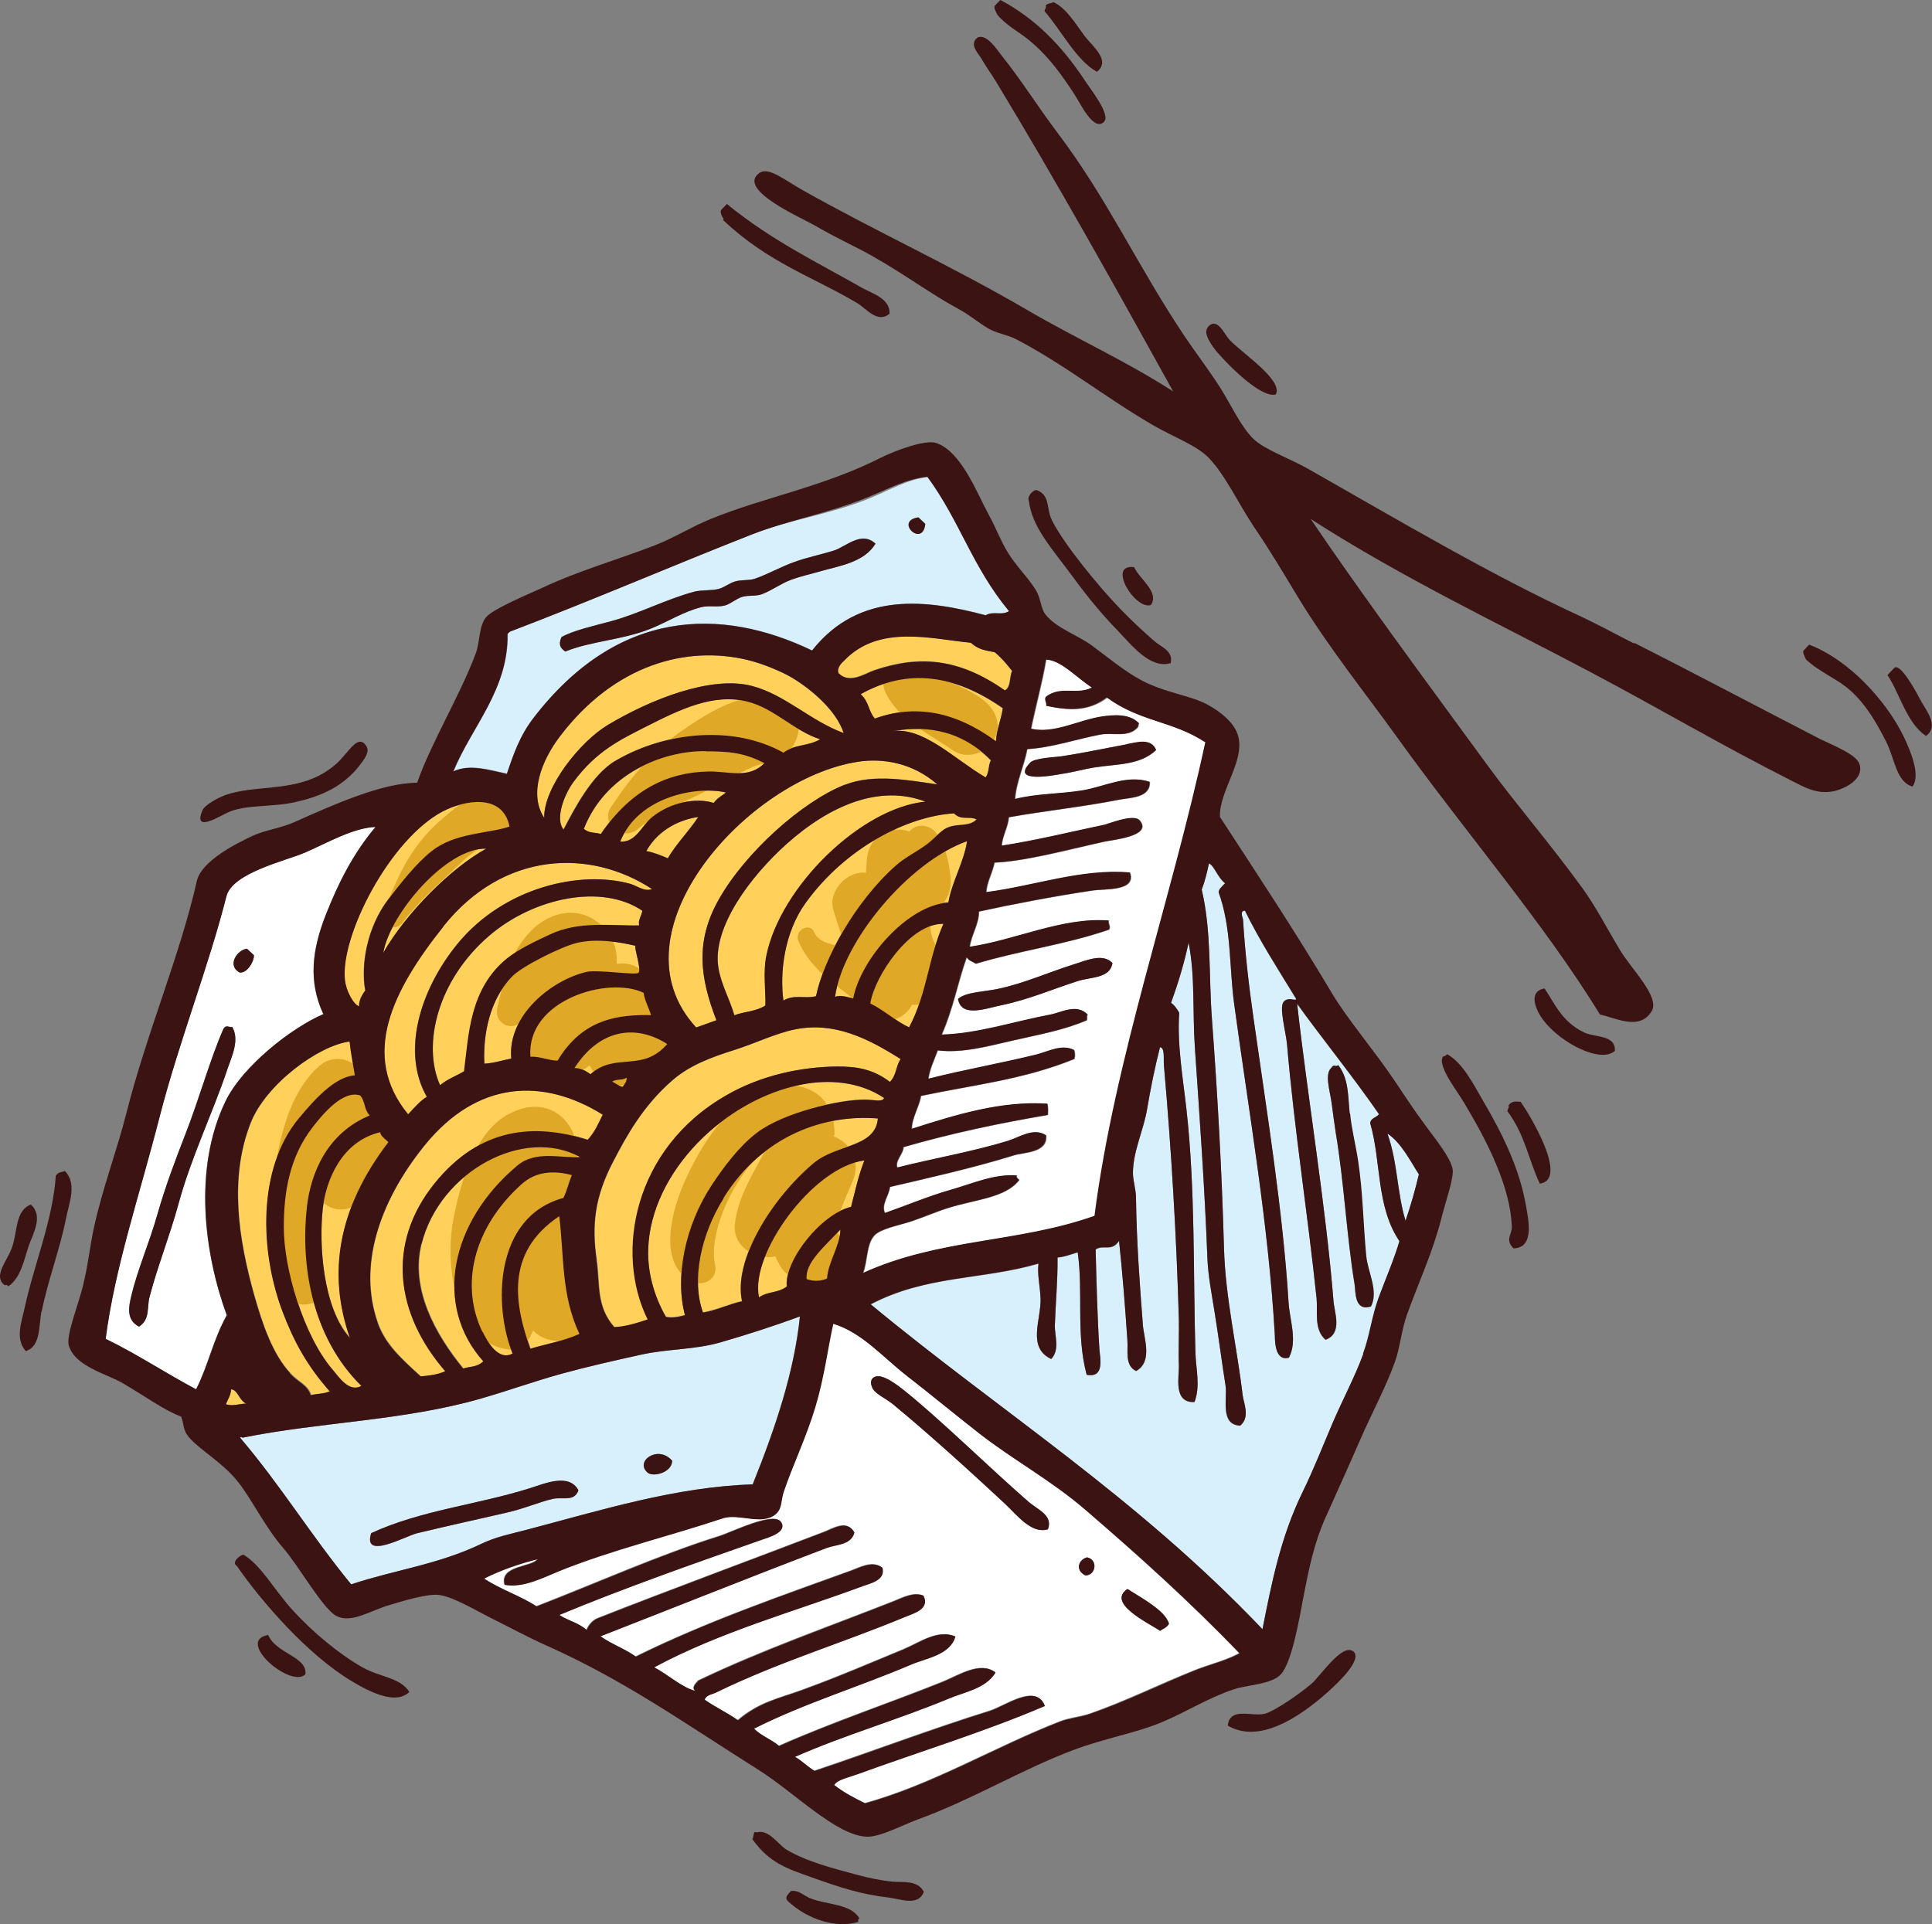 <?xml version="1.0" encoding="UTF-8"?><svg id="Layer_2" xmlns="http://www.w3.org/2000/svg" viewBox="0 0 101.43 101.03"><rect x="0" y="0" width="101.43" height="101.03" fill="#808080" stroke="none"/><defs><style>.cls-1{fill:#fff;}.cls-2{fill:#ffd15b;}.cls-3{fill:#d7f0fc;}.cls-4{fill:#dfa826;}.cls-5{fill:#3a1312;}</style></defs><g id="Layer_15"><path class="cls-2" d="m45.92,37.73c2.09-.76,4.21-.39,6.36,1.19.03-.57.28-1.15.36-1.73-2.53-1.77-5.03-2.12-7.47-.74.46.42.39.86.74,1.28Z"/><path class="cls-2" d="m43.42,67.13c.05-.85.68-1.71.7-2.56-.81.87-1.87,1.74-1.76,2.59.36.14.72.13,1.07-.03Z"/><path class="cls-2" d="m44.68,63.37c.21-.81.38-1.63.7-2.44-2.71.34-6.04,4.93-5.54,7.19.48-.33.98-.21,1.46-.57-.14-1.38,1.82-3.82,3.37-4.18Z"/><path class="cls-2" d="m46.77,38.41c1.63-.32,3.31,1.44,4.97,2.41.21-.3.12-.59.27-.89-1.75-1.77-3.76-1.81-5.25-1.51Z"/><path class="cls-2" d="m18.1,51.44c.06.57.44,1.29.74,1.4,0-.27.11-.55.33-.83-.25-1.3.07-3.32,1.23-4.82.59-.78,1.42-1.83,2.24-2.49,1.23-.99,2.99-.92,4.1-1.3-.36-1.79-2.42-1.37-3.51-.79-2.8,1.49-5.38,6.54-5.14,8.84Z"/><path class="cls-2" d="m42.72,61.06c1.2-1.01,3.23-.79,3.37-2.34-2.73-.22-6.02.84-8.11,4.18-1.19,1.91-1.69,4.31-1.08,6,.68-.1,1.36-.44,2.05-.59-.47-2.15,1.54-5.39,3.76-7.26Z"/><path class="cls-3" d="m26.61,40.62c.35-1.04.68-2,1.4-2.93,4.42-5.75,9.84-5.84,14.63-3.54,2.5-3.17,6.12-2.64,9.12-1.85.41-.24.83.04,1.24-.21-1.94-2.33-2.55-4.7-4.27-7.04-1.12.12-2.05.7-3.16,1.15-2.05.82-4.17,1.1-6.07,1.85-4.26,1.67-8.33,3.44-12.72,5.11-.04.04-.08.08-.12.12.04,2.93-1.88,4.85-2.84,7.21.88-.41,1.92-.05,2.82.13Zm21.6-13.46c.12.11.24.23.36.34-.14,1.28-1.65-.16-.36-.34Zm-18.72,6.28c.66-.36,1.69-.58,2.64-.84,1.45-.4,2.87-1.15,4.33-1.54.41-.11.88-.04,1.3-.15.27-.08.53-.29.82-.38.35-.11.74-.04,1.06-.15.7-.24,1.36-.63,2.1-.89.68-.24,1.39-.38,2.05-.59.63-.2,1.44-1.05,2.18-.36-.59.98-1.88,1.16-2.86,1.44-.53.15-1.07.27-1.58.46-.52.19-.99.55-1.52.75-.31.12-.71.04-1.06.15-.31.09-.59.36-.87.44-.4.11-.83,0-1.24.09-.94.22-1.79.78-2.69,1.14-1.47.58-3.09.64-4.46,1.19-.38-.25-.31-.51-.2-.76Z"/><path class="cls-2" d="m52.74,36.24c.32-.13.24-.7.38-1.02-.26-.33-.52-.66-.91-.98-.42-.08-.83-.11-1.26-.5-2.05-.19-4.81-.99-6.66.95-.04.04-.41.34-.28.66.58.57,1.38,0,1.89-.17,2.36-.8,4.43-.63,6.83,1.06Z"/><path class="cls-2" d="m27.18,61.19c.95-.8,2.21-.4,3.3-.44-2.96-1.63-7.37.74-8.33,4.54-.6,2.36.7,4.74,2.19,6.56.35-.12.71-.06,1.06-.38-2.61-2.91-1.77-7.3,1.79-10.28Z"/><path class="cls-2" d="m23.39,71.99c-2.6-2.99-3.12-6.68-.56-9.86,2.39-2.97,5.25-3.17,8.04-2.29.4-.44.57-.88.79-1.32-3.12-1.94-6.57-1.83-9.36,1.62-2.41,2.98-3.49,6.35-2.46,9.29.38,1.09,1.16,1.84,2.27,2.84.43-.04.86-.08,1.29-.27Z"/><path class="cls-2" d="m20.4,59.95c-.17-.17-.43-.34-.43-.52-2.04.48-2.86,2.55-3.02,4.04-.21,1.85,0,5.19,1.43,6.76-1.19-3.38-.64-6.8,2.02-10.29Z"/><path class="cls-2" d="m35.96,69.05c-.54-2-.01-4.69,1.41-6.84.59-.89,1.4-2,2.35-2.73,1.41-1.08,4.34-1.76,5.69-1.75.4,0,.96.15,1-.09-1.32-.87-2.93-.96-4.28-.71-4.05.76-7.99,4.6-8.1,8.68-.03,1.18.29,2.4.93,3.52.34.07.67,0,1-.09Z"/><path class="cls-2" d="m18.98,72.77c-2.65-2.6-3.19-6.43-2.86-9.38.2-1.78,1.05-3.89,3.3-4.82-.32-.35-.21-.7-.5-1.05-.88-.31-1.92.92-2.5,1.67-1.25,1.6-1.51,3.49-1.51,5.24,0,2.14,1.02,5.7,2.57,7.5.32.36.85,1.21,1.5.84Z"/><path class="cls-2" d="m39.28,34.66c-3.25-.79-7.02.24-9.88,4-.97,1.28-1.65,3.04-.83,4.28-.03-1.61,1.9-4.02,3.35-4.88,2.22-1.33,5.42-2.61,7.57-2.04,1.74.46,3.04,1.82,4.8,2.47-.39-1.19-1.71-2.29-2.68-2.88-.52-.32-1.57-.76-2.33-.94Z"/><path class="cls-2" d="m26.91,71.07c-.99-2.44-1.01-7.18,2.67-8.17.19-.4.28-.8.44-1.2-.96-.26-1.88-.2-2.65.49-2.57,2.32-3.21,5.33-2.04,7.75.24.48.81,1.55,1.57,1.14Z"/><path class="cls-2" d="m29.38,63.85c-2.92,1.94-2.3,4.74-1.52,6.96.86-.26,1.72-.4,2.58-.78-.97-2.04-.8-4.11-1.06-6.18Z"/><path class="cls-2" d="m38.13,57.52c1.88-1.09,4-1.5,5.81-1.52,1.06,0,1.9.13,2.8.81.37-.4.29-.8.56-1.2-1.75-1.12-3.52-1.97-5.54-1.56-1.03.21-2.13.75-3.22,1.09-1.19.38-2.29.78-3.21,1.57-1.58,1.36-2.45,2.97-3.13,4.29-.98,1.88-1.13,3.35-.86,5.17.19,1.29-.04,2.42.93,3.52.59-.02,1.18-.21,1.76-.4-1.73-3.48-.75-8.97,4.11-11.76Z"/><path class="cls-2" d="m12.12,72.95c0,.26-.16.52-.27.78.36.13.71-.03,1.06-.03-.39-.21-.44-.73-.79-.75Z"/><path class="cls-1" d="m51.39,75.25c-1.28-1-2.54-2.05-3.81-3.03-1.26-.98-2.35-2.28-3.86-2.73-.28,1.23-.47,2.82-.95,4.4-.48,1.6-1.21,3.1-1.65,4.42-.16.48-.07.89-.44,1.19-.71.58-1.86-.03-2.71.19-2.84.95-5.87,1.67-8.62,2.78-.89.36-1.89.91-2.88.73-.26-1.03,1.44-.91,1.73-1.35-.94.24-1.87.55-2.81,1.02.93.61,1.84.87,2.76,1.46,3.1-1.2,6.41-2.69,9.6-3.69.65-.2,2.86-1.3,3.23-.74.36.54-.74.83-.98.92-3.54,1.24-7.3,2.56-10.66,3.96.48.32.96.38,1.44.79.09-.25.33-.51.57-.61,3.83-1.51,8.11-3.08,11.88-4.53.48-.18,1.21-.68,1.6.02-.17.67-.98.63-1.45.81-4,1.52-7.96,3.12-11.88,4.64.63.44,1.24.63,1.86,1.07,3.71-1.83,7.65-3.19,11.29-4.51.46-.17,1.15-.56,1.65-.16.18.67-.67.84-1.04.97-3.55,1.32-7.47,2.4-10.94,4.26.72.38,1.45,1.06,2.16,1.24-.19-.17,0-.36.16-.54,3.39-1.63,6.96-2.86,10.29-4.18.45-.18,1.03-.49,1.53-.28.33.7-.52.93-.91,1.09-3.36,1.4-6.67,2.37-10,4-.18.09-.51.13-.58.37.58.41,1.17.67,1.75,1.08,1.12-.95,2.11-1.13,3.33-1.57,1.9-.69,3.64-1.44,5.38-2.16.83-.34,1.77-1.05,2.7-.67-.26.98-1.54,1.15-2.33,1.48-2.73,1.17-5.63,2.05-8.24,3.36.44.42.88.54,1.32.91,2.76-1.23,5.84-2.26,8.6-3.37.82-.33,1.97-1.1,2.76-.49-.51.85-1.61,1.02-2.45,1.37-2.67,1.11-5.47,1.92-8.08,3.06.34.19.69.54,1.03.74,2.91-.98,6.21-2.22,9.2-3.15.81-.25,2.44-1.47,2.89-.26-3.16,1.36-6.68,2.43-9.83,3.58-.52.19-1.07.29-1.23.57.54.42,1.09.7,1.62.96,3.52-.96,6.9-3,10.29-4.31.47-.18,1.02-.22,1.53-.39,1.91-.67,3.59-1.52,5.5-2.28.8-.32,1.59-.49,2.34-.89-2.66-2.76-5.34-5.16-8.07-7.52-1.83-1.58-3.83-2.65-5.61-4.04Zm-4.53-1.53c-.4-.33-.99-.55-1.09-.92-.05-.12-.06-.23-.01-.36.31-.49,1.17.15,1.61.49,1.86,1.46,4.61,4.17,6.61,5.91.5.43,1.31.72,1.04,1.45-.87.28-1.62-.74-2.28-1.36-1.86-1.73-4.09-3.75-5.88-5.22Zm10.22,8.06c.59.13.45.95-.09.95-.55-.28-.36-.83.09-.95Zm4.3,3.49c-.15.23-.31.25-.47.37-.63-.42-2.83-1.46-1.72-2.2.7.45,2.02,1.15,2.18,1.83Z"/><path class="cls-3" d="m27.58,80.34c4-1.05,7.88-2.27,11.93-2.4,1.18-2.95,2.18-5.9,2.48-8.82-1.4.52-2.75.95-4.16,1.36-1.37.39-2.8.34-4.18.65-1.4.31-2.78.62-4.17,1-1.41.38-2.8.89-4.22,1.3-4.09,1.18-8.45,1.23-12.54,2.06-.04-.03-.08-.06-.12,0,2.17,2.56,3.73,5.14,5.83,7.7,2.28-.76,4.58-1.04,6.86-2.14.73-.35,1.49-.51,2.29-.71Zm7.7-3.64c0,.62-1,.86-1.28.63-.71-.59.54-1.49,1.28-.63Zm-15.8,3.81c2.58-1.2,5.57-1.49,8.33-2.36.75-.23,2.05-.82,2.55.11-.22.62-.82.33-1.35.45-.73.17-1.52.52-2.41.72-1.61.37-2.89.64-4.7,1.08-.62.15-2.88,1.45-2.42,0Z"/><path class="cls-3" d="m71.94,59.01c0-.28.29-.29.46-.49-1.3-1.9-3.08-4.09-4.3-5.8.57,5.08,1.5,10.55,1.91,15.62.05.58.5,1.69-.42,2.02-.63-.54-.4-1.45-.47-2.18-.47-4.48-1.16-8.79-1.55-13.32-.05-.65-.42-1.94-.18-2.24.26-.32.73.03.64-.19-.94-1.53-1.92-3.06-2.67-4.6-.31,0-.11.39-.1.48.11,1.79.31,3.51.56,5.24.69,4.94,1.53,10,1.83,14.85.06.95.48,2,.02,2.9-.71.2-.73-.79-.74-1.16-.33-5.84-1.36-11.69-2.14-17.44-.26-1.94-.13-3.96-.81-5.83-.01-.16.19-.32.34-.48-.41-.31-.57-.93-.85-1.04-.09.46-.2.91-.38,1.37.52,2.22.36,4.46.54,6.84.3,4.03.52,8.04.63,11.99.07,2.58.69,5.25.98,7.72.05.42.41,1.15-.13,1.6-1.08-.05-.66-1.42-.77-2.11-.22-1.4-.36-2.53-.58-3.89-.15-.95-.33-1.84-.37-2.77-.14-3.7-.42-7.46-.66-11.1-.12-1.87.03-3.74-.33-5.49-.22,1.05-.53,2.1-.92,3.16.23.17.32.35.43.52-.12,1.7.19,3.38.38,5.08.47,4.21.34,8.62.47,12.76.03.85.28,1.77-.05,2.6-1.14.05-.8-1.34-.82-1.93-.03-.8.01-1.71,0-2.42-.12-4.46-.4-8.96-.78-13.28-.03-.38.07-.97-.21-1-.27,1.1-.49,2.15-.68,3.27-.19,1.11-.74,2.21-.74,3.33,0,.41.15.86.16,1.3.03,2.28.19,4.48.36,6.67.06.73.54,1.93-.35,2.43-.61-.27-.42-1.08-.46-1.58-.12-1.78-.25-3.55-.44-5.25-.4.59-.82.17-1.23.45.05,1.61.09,3.57.2,5.26.03.46.28,1.5-.67,1.32-.57-2.13-.17-4.29-.47-6.43-.35.1-.7.24-1.06.27.02,1.24-.1,2.36-.14,3.55-.02.56.28,1.28-.19,1.78-1.29-.6-.52-2.08-.56-3.18-.03-.67-.18-1.26-.11-1.83-2.94.86-5.9.6-8.81,2.14,6.82,5.64,13.92,10.07,20.57,17.06.48-2.43.95-4.84,2.11-7.21.55-1.12,1.05-2.39,1.56-3.59.53-1.24,1.18-2.46,1.62-3.65.35-.95.46-1.98.81-2.92.38-1.03.8-1.97,1.1-2.99-1.23-1.81-.95-4.15-1.53-6.17Zm.03,9.58c-.88.28-.8-.77-.86-1.16-.42-2.53-.54-5.32-.99-7.96-.08-.5-.15-1.08-.22-1.59-.09-.66-.37-1.52,0-1.83.11-.21.24,0,.35-.13.56.71.51,1.67.6,2.52.08.83.3,1.67.42,2.47.26,1.71.27,3.39.43,5.01.09.85.66,1.84.25,2.65Z"/><path class="cls-1" d="m11.9,69.06c-1.19-3.26-1.77-7.71-.07-11.23.9-1.86,3.51-3.89,5.14-4.58-.79-1.7-.61-3.36.15-5.27.64-1.6,1.4-3.15,2.59-4.56-1.18.05-2.49.82-3.69,1.34-1.01.44-3.82,1.06-4.14,2.3-.95,3.72-2.49,7.62-3.52,11.63-1.04,4.06-2.35,7.9-2.82,11.61,1.58.76,3.16,1.81,4.75,2.65.65-1.3.88-2.59,1.61-3.89Zm1.07-19.25c.12.11.24.23.36.34.02.31-.34.94-.74.91-.71-.38-.12-1.21.38-1.25Zm-6.07,18.2c.31-1.31.95-2.76,1.36-4.24.42-1.47.95-2.88,1.48-4.24.72-1.87,1.31-3.97,1.98-5.49.15-.29.31-.08.47-.13.4.69-.02,1.54-.24,2.19-.8,2.39-1.9,4.61-2.58,7.11-.46,1.69-1.12,3.33-1.52,4.89-.14.55.05,1.17-.55,1.55-.73-.37-.52-1.16-.4-1.64Z"/><path class="cls-3" d="m73.79,64.1c.28-.82.51-1.63.7-2.44-.44-.68-.93-1.67-1.65-2.14.55,1.52.5,3.06.95,4.58Z"/><path class="cls-1" d="m54.95,37.07c.05-.16-.13-.31-.01-.48.79-.59,1.61-.06,2.41-.48-.8-.52-1.61-1.45-2.41-1.47-.2,1.21-.54,2.42-.79,3.63,1.21.29,2.48-.45,3.71-.64.6-.09,1.48-.17,1.96.36-.06.06-.02.12-.05.18-.48.6-1.34.28-2,.41-1.27.24-2.56.69-3.82.76-.16.87-.59,1.75-.64,2.62,1.15-.29,2.35-.26,3.53-.45,1.16-.19,2.35-.85,3.54-.45.04.85-1.06.83-1.57.93-1.97.39-4.01.6-5.83.93-.03.49-.35.99-.37,1.49,1.77-.26,3.55-.71,5.41-1.1.19-.04,1.52-.59,1.83-.23.72.83-1.47,1.03-1.86,1.12-1.96.44-4.15,1.03-5.76,1.1-.1.52-.41,1.04-.43,1.55,2.51-.32,5.01-1.25,7.54-1.03.36.99-1.3.85-1.93.94-2.04.3-4.36.75-6,1.11.02.61-.4,1.23-.48,1.85,2.43-.36,4.85-1.56,7.3-1.38-.05.16.13.31.01.48-2.33.8-4.66,1.09-6.99,1.79-.16-.12-.32-.12-.48-.34-.48,1.35-.71,2.7-1.31,4.06,1.9-.04,3.85-.7,5.71-1.05.59-.11,1.4-.59,1.95,0-.07.1,0,.2-.05.3-1.23.53-2.6.76-3.87,1.06-1.29.29-2.64.68-3.95.52-.19.5-.43,1-.49,1.49,1.89-.48,3.89-.83,5.7-1.28.61-.15,1.32-.56,1.95-.23.05.15.06.31.01.47-2.67,1.09-5.36,1.37-8.05,1.94-.09.57-.49,1.15-.48,1.73,2.36-.76,4.73-1.48,7.12-1.32.03.2.04.39.02.59-2.53.43-5.06.96-7.58,1.69,0,.35-.46.72-.32,1.07,1.9-.48,4-.84,5.81-1.4.62-.19,1.34-.72,2-.29.09.93-1.13.88-1.69,1.05-2.17.67-4.5,1.19-6.51,1.66-.05.45-.48.92-.26,1.37,1.14-.4,2.3-.89,3.46-1.22,1.15-.33,2.3-.85,3.47-.75-.05.08.03.16.12.23-.69.93-2.26,1.02-3.69,1.46-.58.18-1.26.47-1.93.7-.67.23-1.65.39-1.99.76-.42.46-.35,1.34-.59,1.97,4.03-1.83,8.12-1.56,12.16-3,1.06-8.27,4.04-16.59,5.82-24.88-1.73-1.12-3.42-1.06-5.15-2.34-1.04.79-2.11.66-3.18.44Zm1.64,14.44c-1.37.44-2.53.97-4.1,1.29-.76.16-2.04.64-2.2-.35.41-.37,1.32-.37,2.11-.53,1.37-.29,2.62-.86,3.98-1.29.63-.2,1.52-.6,2.01-.06-.13.81-1.11.72-1.81.94Zm4.1-12.12c-.86.81-2.02.72-3.29.92-.44.07-1.03.24-1.71.34-.23.04-2.71.53-1.61-.6.24-.25,1.32-.28,1.7-.34,1.12-.18,2.23-.42,3.36-.62.54-.1,1.29-.33,1.55.31Z"/><path class="cls-2" d="m48.59,42.09c-2.39-.91-4.99.18-7.27,2.21-1.91,1.7-3.93,4.39-3.6,6.49.14.91.58,1.61.84,2.52.55-.21,1.1-.17,1.64-.52.02-.81-.14-1.72.05-2.6.73-3.61,4.95-7.76,8.35-8.09Z"/><path class="cls-2" d="m17.33,73.05c-1.24-1.4-1.91-2.69-2.48-4.19-1.21-3.17-1.32-7.51.85-10.14,1.01-1.22,1.99-2.18,2.95-2.27-.1-.59-.22-1.18-.28-1.77-1.64.21-4.41,2.25-5.2,4.28-1.13,2.88-.65,6.08.19,9.04.43,1.53.96,3.09,1.89,4.09.46.49.92.61,1.1,1.15.33-.08.67-.06,1-.2Z"/><path class="cls-2" d="m30.17,56.08c.27,0,.55.11.84.33,1.33-1.19,2.72-.07,4.04-1.59-1.63-1.04-3.53-.82-4.87,1.26Z"/><path class="cls-2" d="m33.52,51.08c.16-.18-.23-1.26-.16-1.42-.8-.19-2.02-.41-3.08-.15-.79.19-2.85,1.21-3.38,1.75-1.21,1.22-1.55,3.12-1.47,4.59.47-.03.94-.18,1.41-.27-.2-2.27,2.11-4.11,3.96-4.55.56-.13,2.59.19,2.72.05Z"/><path class="cls-2" d="m32.9,56.59c-.25.15-.51.05-.76.2.18.09.36.24.54.28.14-.16.24-.32.22-.48Z"/><path class="cls-2" d="m28.85,49.08c1.57-.75,3.31-.45,4.72-.49-.09-.25.12-.52.16-.77-2.13-1.44-5.68-.68-8,1.28-2.76,2.34-3.57,5.76-2.62,7.88.42-.35.85-.49,1.28-.74.25-1.9.28-4.31,2.26-5.92.6-.49,1.56-.93,2.22-1.24Z"/><path class="cls-2" d="m37.47,42.16c.21-.29.42-.36.64-.55-1.57-.36-4.61.23-5.55,2.58.83.06,1.13-.85,1.68-1.29.97-.78,2.31-1.03,3.23-.74Z"/><path class="cls-2" d="m32.32,39.93c2.65-1.54,6.2-1.87,8.8-.42.64-.46,1.29-.32,1.93-.7-1.35-.43-2.37-1.6-3.78-1.97-1.8-.47-3.56.39-5.41,1.33-1.27.65-2.55,1.24-3.76,2.88-.52.71-.97,1.96-.52,2.5.55-1.06,1.49-2.9,2.74-3.62Z"/><path class="cls-2" d="m37.19,40.51c1.04-.03,2.11.42,2.94-.44-1.06-.55-1.86-.61-3.09-.62-2.27-.02-5.26,1.19-6.39,4.08.31.25.6.17.89.27,1.63-2.37,3.55-3.24,5.65-3.28Z"/><path class="cls-2" d="m34.17,53.31c-.12-.39-.34-.78-.39-1.17-1.87-.91-6.18.39-5.94,3.36.47-.04.95.21,1.42.2,1.36-2.25,3.29-2.4,4.9-2.38Z"/><path class="cls-2" d="m50.77,44.16c-3.04,1.08-6.52,5.22-6.93,8.17.31-.1.63.01.95.09.39-2.09,2.88-4.92,5-5.05.17-1.07.83-2.15.98-3.22Z"/><path class="cls-2" d="m25.53,44.56c-2.1-.05-5.05,3.41-5.41,5.47,1.22-2.13,3.61-4.5,5.41-5.47Z"/><path class="cls-2" d="m21.42,58.51c.33-.36.65-.72.98-.92-1.35-2.36-.35-5.63,1.61-8.03,2.45-2.99,6.47-3.88,9.08-3.15.34.09.74.43,1.13.27-3.26-2.14-7.79-1.99-10.95,1.96-2.67,3.35-4.4,6.77-1.86,9.87Z"/><path class="cls-2" d="m47.73,53.94c.96-1.82.99-3.62,1.8-5.43-1.74-.06-3.61,2.74-3.85,4.18.68.32,1.37.95,2.04,1.25Z"/><path class="cls-2" d="m33.93,44.68c.38.07.76.22,1.13.38.41-.72,1.13-1.45,1.6-2.17-.88.12-2.07.6-2.73,1.79Z"/><path class="cls-2" d="m45.04,40c-5.75.87-13.09,8.97-8.49,13.95.36-.13.7-.25,1.06-.38-.84-2.18-1.14-4.1.12-6.33,1.39-2.48,4.4-5.16,6.63-6.04,1.52-.6,3.4-.22,4.85-.02-1.3-1.14-2.87-1.38-4.17-1.19Z"/><path class="cls-2" d="m50.08,42.7c-2.4.15-5.65,1.74-7.79,4.71-1.12,1.56-1.36,3.65-1.16,5.12.56-.34,1.14-.08,1.71-.23.39-1.92,2.04-4.97,4.19-6.86.44-.39,1.11-.73,1.62-1.11.39-.29.71-.69,1.04-.86.54-.27,1.18-.04,1.59-.46-.4-.2-.79.08-1.19-.32Z"/><path class="cls-4" d="m43.81,59.6c.06-2.19-1.72-3.07-3.67-2.37-2,.72-3.34,2.92-4.17,4.75-.65,1.42-1.53,4.37.36,5.3.63.31,1.38-.14,1.21-.89-.37-1.66,1.02-4.74,2.65-6-.08.15-.16.3-.24.44-.6,1.1-1.23,2.19-1.37,3.45-.13,1.18,1.1,1.91,2.13,1.69.08.19.17.38.29.57.85,1.26,3.36,1.09,3.22-.79-.04-.44-.11-.78-.26-1.08-.14-.82.68-2.2.89-2.9.28-.96-.28-1.79-1.06-2.09,0-.02,0-.05,0-.07Z"/><path class="cls-4" d="m47.75,43.66c-1.01-.35-2.15.22-2.24,1.48-.02.23-.03.46-.05.69-.97-.13-2,.95-1.71,1.94.19.67.43,1.32.66,1.97-.69-.11-1.46-.27-1.66-.78-.22-.57-1.08-.11-.83.46.78,1.81,2.32,2.34,3.59,3.73.7.77,1.96.46,2.37-.39,1.01.07,2.03-.69,1.69-1.95-.15-.55-.36-1.05-.61-1.52-.12-.43-.18-.88-.21-1.34.71-.23,1.27-.96,1.15-1.94-.1-.81-.24-1.51-.7-2.2-.33-.51-1.06-.63-1.46-.15Z"/><path class="cls-4" d="m47.93,34.99c-.93-.49-1.89.42-1.44,1.37.68,1.44,2.29,2.17,3.54,3.04.69.48,1.69.18,2.12-.5.48-.78.15-1.6-.5-2.12-1.03-.83-2.55-1.17-3.72-1.79Z"/><path class="cls-4" d="m41.16,36.9c-1.58-.95-3.77.39-5.1,1.29-1.73,1.16-2.84,2.48-3.98,4.18-.6.9.65,1.83,1.42,1.15,1.01-.88,2.67-1.48,3.85-2.14.7-.39,1.4-.77,2.13-1.1.53-.24,1.13-.2,1.62-.55.95-.69,1.23-2.15.07-2.84Z"/><path class="cls-4" d="m32.38,50.61c.03-.78-.19-1.5-.85-2.07-1.24-1.08-2.86-.62-3.84.54-.98,1.14-1.27,2.42-1.58,3.85-.18.86.84,1.3,1.36.61.42-.55.88-1.08,1.32-1.61-.12.2-.23.38-.32.54-.37.7-.76,1.37-1.08,2.1-.68,1.58,1.29,2.49,2.49,2.01.4-.16.75-.39,1.08-.64.3.66,1.04,1.1,1.77,1.05.9.3,1.97,0,2.24-1.08.05-.19.09-.36.17-.54.31-.7-.08-1.49-.69-1.94.02-.5,0-.99-.08-1.5-.14-.83-1.17-1.51-2-1.31Z"/><path class="cls-4" d="m26.67,58.51c-1.78,1-2.51,3.66-2.87,5.52-.43,2.21-.01,6.24,2.67,6.79.72.14,1.1.06,1.51-.96.02.02.04.04.06.05,1.21,1.15,3.42.17,2.97-1.64-.42-1.71.12-3.46-.59-5.13-.12-.28-.37-.44-.66-.49.16-.36.3-.72.41-1.08.67-2.33-1.2-4.34-3.5-3.05Z"/><path class="cls-4" d="m19.25,57.19c-.05-.29-.12-.58-.29-.87-.46-.81-1.53-.95-2.21-.34-1.85,1.65-2.27,4.72-2.52,7.04-.12,1.15-.17,6.11,2.16,5.41.23-.07.49-.25.54-.51.1-.56-.12-1.1-.23-1.65-.18-.89,0-1.89.1-2.79.01-.14.03-.29.05-.44.53.54,1.35.68,2.02.07.37-.34.61-.71.79-1.1.82.06,1.69-.4,1.66-1.42-.03-.97-.25-1.79-.71-2.64-.26-.47-.82-.75-1.37-.76Z"/><path class="cls-4" d="m23.09,43.1c-1.59,1.43-2.25,2.98-2.98,4.9-.25.63.66.94,1.01.46.87-1.17,2.2-2.32,3.26-3.32.93-.88,2.55-1.32,3.05-2.55.09-.21,0-.49-.15-.64-1.28-1.3-3.18.25-4.19,1.16Z"/><path class="cls-5" d="m46.7,16.48c.05-.81-.92-1.07-1.45-1.37-2.38-1.36-4.71-2.46-7.09-4.4-.09.1-.19.2-.29.3-.08.09,0,.28.06.4.03.04.09.1.03.14,2.36,2.25,4.82,3.03,7.05,4.37.46.27,1.06,1.08,1.68.56Z"/><path class="cls-5" d="m85.79,33.79c-.95-.48-1.89-1-2.88-1.46-4.69-2.17-9.43-4.98-14.23-7.71-1.01-.57-2.31-1.02-2.88-1.58-.65-.63-1.18-1.8-1.73-2.67-.6-.94-1.29-1.84-1.85-2.67-2.47-3.68-4.06-7.23-6.68-10.7-1-1.32-1.92-2.79-2.89-4-.32-.4-.83-1.24-1.33-1.03-.47.36.06.85.21,1.12.22.39.54.83.74,1.16,3.27,5.4,6.38,10.99,9.32,16.3-2.61-1.67-5.04-2.74-7.69-4.29-3.91-2.28-7.87-4.09-11.7-6.24-1.02-.57-1.85-1.28-2.33-.94-1.23.87,2.22,2.36,2.91,2.76,1.25.73,2.14,1.1,3.06,1.63,1.71.97,3.03,1.97,4.51,2.77.56.3.99.69,1.56,1.02.41.24.96.31,1.43.55,2.45,1.26,4.79,3.13,7.22,4.53.98.57,2.25,1.04,2.89,1.69.89.93,1.57,2.42,2.4,3.66.8,1.17,1.56,2.45,2.29,3.66,1.61,2.65,3.56,5.07,5.17,7.31,3.68,5.12,7.71,9.76,10.69,14.61.81.17,2.1.88,2.72-.19.43-.74-1.08-2.2-1.68-3.21-.68-1.13-1.26-2.27-1.98-3.26-1.74-2.39-3.47-4.38-4.97-6.43-3.29-4.5-6.58-8.94-9.28-12.93,4.87,3.13,9.98,5.54,14.71,8.05,3.65,1.93,6.74,3.77,10.51,5.68.74.38,1.3.69,2.09.59.52-.06,1.79-.58,1.5-1.46-.18-.52-1.4-.97-2.17-1.36-3.37-1.74-6.6-3.45-9.66-5Z"/><path class="cls-5" d="m10.63,42.54c-.53,1.26.95.27,1.42.08.94-.38,2.26-.23,3.48-.51,1.28-.29,2.57-.8,3.49-2.11.17-.24.39-.56.21-.83-.44-.68-.92.35-1.57.93-1.86,1.66-4.25.99-5.99,1.71-.17.07-.92.44-1.04.74Z"/><path class="cls-5" d="m57.95,6.41c.4-.37-.7-1.72-1.06-2.28-1.14-1.7-2.5-3.14-4.37-4.13-.1.1-.2.2-.29.3-.08.09.07.35.13.47.47.57,1.14.91,1.63,1.31,1.08.88,1.78,1.9,2.41,2.86.31.47,1,1.97,1.55,1.47Z"/><path class="cls-5" d="m54.89.29c.07.1-.05.2-.05.3.87.99,1.66,2.58,2.75,3.18.75-.6-.25-1.35-.64-1.87-.5-.67-.98-1.49-1.65-1.79-.13.09-.27.03-.41.19Z"/><path class="cls-5" d="m13.33,50.16c-.12-.11-.24-.23-.36-.34-.5.04-1.09.88-.38,1.25.4.03.76-.6.74-.91Z"/><path class="cls-5" d="m34.14,33.02c.9-.36,1.75-.91,2.69-1.14.41-.1.84.02,1.24-.09.28-.08.57-.34.87-.44.35-.11.75-.03,1.06-.15.53-.2,1-.56,1.52-.75.51-.19,1.06-.31,1.58-.46.98-.28,2.27-.46,2.86-1.44-.74-.69-1.55.16-2.18.36-.67.21-1.38.35-2.05.59-.74.26-1.41.65-2.1.89-.33.11-.72.04-1.06.15-.29.09-.54.3-.82.38-.41.11-.88.05-1.3.15-1.46.39-2.88,1.14-4.33,1.54-.95.26-1.98.48-2.64.84-.11.26-.18.52.2.76,1.36-.55,2.99-.6,4.46-1.19Z"/><path class="cls-5" d="m.44,67.54c.65-.44.82-1.38,1.06-2.1.22-.64.8-1.59.12-2.19-.84.31-.69,1.45-1,2.28-.27.73-1.01,1.49-.36,1.96.06-.04.12-.02.18.05Z"/><path class="cls-5" d="m2.19,68.85c.34-1.67.95-3.23,1.28-4.89.16-.81.59-1.82-.07-2.48-.16.09-.31.03-.47.25-.15,2.32-1.15,4.68-1.64,6.96-.15.71-.51,1.6.06,2.25.81-.23.68-1.39.83-2.09Z"/><path class="cls-5" d="m7.85,68.11c.4-1.56,1.06-3.2,1.52-4.89.68-2.5,1.78-4.72,2.58-7.11.22-.65.64-1.5.24-2.19-.16.06-.32-.15-.47.13-.67,1.52-1.25,3.63-1.98,5.49-.53,1.36-1.06,2.76-1.48,4.24-.42,1.47-1.05,2.92-1.36,4.24-.11.49-.33,1.28.4,1.64.59-.39.4-1,.55-1.55Z"/><path class="cls-5" d="m48.58,27.51c-.12-.11-.24-.23-.36-.34-1.29.19.23,1.62.36.34Z"/><path class="cls-5" d="m55.22,27.3c-.3-.6-.07-1.32-.81-1.57-.21.01-.49.36-.4.54.17,1.42,1.19,2.49,2.36,4.08.7.96,1.5,1.93,2.26,2.71.78.81,1.75,2.08,2.83,1.76.15-.65-.5-.84-.86-1.16-.55-.48-1.18-1.06-1.76-1.66-1.15-1.19-3-3.44-3.62-4.69Z"/><path class="cls-5" d="m63.4,17.2c-.26.32.26,1,.5,1.29.67.78,2.35,2.44,3.08,2.22.4-.76-1.8-2.18-2.45-2.89-.26-.28-.64-1.24-1.14-.62Z"/><path class="cls-5" d="m59.54,29.78c-1.44-.19.04,2.25.88,1.99.46-.68-.56-1.32-.88-1.99Z"/><path class="cls-5" d="m15.34,84.52c-.97-1.08-1.64-2.34-2.56-2.89-.18.02-.66.41-.34.6,1.3,1.89,3.74,4.68,6.02,6.04.98.59,2.32,1.26,3.03.57-.47-.76-1.56-.78-2.46-1.29-1.23-.7-2.62-1.85-3.69-3.03Z"/><path class="cls-5" d="m59.15,39.08c-1.13.21-2.24.45-3.36.62-.38.06-1.47.09-1.7.34-1.1,1.14,1.38.64,1.61.6.68-.1,1.27-.27,1.71-.34,1.26-.2,2.42-.11,3.29-.92-.26-.65-1.01-.41-1.55-.31Z"/><path class="cls-5" d="m14.08,85.85c-1.74.29,1.16,2.81,1.95,2.07.13-.93-1.53-1.08-1.95-2.07Z"/><path class="cls-5" d="m29.02,78.7c.53-.12,1.13.17,1.35-.45-.5-.93-1.8-.34-2.55-.11-2.76.87-5.75,1.16-8.33,2.36-.46,1.44,1.81.14,2.42,0,1.81-.43,3.09-.71,4.7-1.08.89-.2,1.68-.55,2.41-.72Z"/><path class="cls-5" d="m56.39,50.63c-1.36.43-2.61,1-3.98,1.29-.79.17-1.7.17-2.11.53.16.99,1.43.51,2.2.35,1.57-.33,2.73-.86,4.1-1.29.7-.22,1.67-.13,1.81-.94-.49-.54-1.38-.14-2.01.06Z"/><path class="cls-5" d="m35.29,76.7c-.74-.86-1.99.04-1.28.63.28.24,1.27,0,1.28-.63Z"/><path class="cls-5" d="m55.02,80.29c.27-.73-.55-1.02-1.04-1.45-2-1.74-4.75-4.44-6.61-5.91-.44-.34-1.3-.98-1.61-.49-.05.12-.04.24.01.36.1.37.69.59,1.09.92,1.79,1.47,4.02,3.49,5.88,5.22.66.62,1.42,1.63,2.28,1.36Z"/><path class="cls-5" d="m70.86,58.45c-.09-.85-.04-1.81-.6-2.52-.12.12-.24-.08-.35.13-.38.32-.1,1.18,0,1.83.07.51.14,1.09.22,1.59.44,2.64.57,5.42.99,7.96.06.39-.02,1.44.86,1.16.41-.81-.17-1.81-.25-2.65-.16-1.63-.17-3.31-.43-5.01-.12-.8-.34-1.65-.42-2.47Z"/><path class="cls-5" d="m94.69,34.16c-.08.09.07.34.12.46.7.67,1.67,1.03,2.35,1.65.87.79,1.43,1.82,1.87,2.69.44.86.52,2.11,1.38,2.34.42-.6-.08-1.82-.47-2.63-.91-1.88-2.89-4.04-4.96-4.82-.1.1-.19.2-.29.31Z"/><path class="cls-5" d="m75.98,55.35c-.08.09-.16.11-.23.13-.04.1-.07.2-.05.29.11.67.76,1.45,1.18,2.16,1.21,2.01,2.43,4.42,2.49,6.5.01.39-.37.66.09,1.12,1.15-.03.76-1.6.65-2.26-.33-1.9-1.2-3.7-2.22-5.44-.55-.94-1.08-2.02-1.9-2.49Z"/><path class="cls-5" d="m84.78,55.17c.04-.85-1.04-.68-1.62-.96-1.17-.57-1.52-1.49-2.07-2.31-.94.17-.4,1.23-.07,1.66.95,1.25,3.06,2.29,3.77,1.61Z"/><path class="cls-5" d="m39.73,96.21c-.22-.1-.14.27-.23.36.92,1.29,1.89,1.56,3.07,1.99,1.57.56,2.65.91,4.05,1.07.63.07,1.58.49,1.88-.29-.31-.64-1.13-.49-1.67-.54-.62-.07-1.21-.19-1.84-.36-1.14-.31-2.61-.67-3.7-1.32-.43-.26-.95-1.11-1.57-.9Z"/><path class="cls-5" d="m99.09,35.45c.6.85,1.02,2.56,2.03,3.19.71-.54-.02-1.35-.31-1.91-.33-.63-1.08-1.95-1.37-1.65-.12.12-.23.24-.35.37Z"/><path class="cls-5" d="m79.83,57.85c-.22,0-.44-.08-.64.2.07.1-.06.2-.05.3.94,1.26,1.1,2.54,1.7,3.8,1.54-.21-.53-3.62-1-4.29Z"/><path class="cls-5" d="m57.07,81.77c-.45.12-.65.67-.09.95.55,0,.68-.82.09-.95Z"/><path class="cls-5" d="m45.12,100.73c-.46-.78-1.67-.7-2.57-1.05-.37-.15-.59-.44-1.02-.39-.17.18-.36.36-.16.54,1.01.94,2.52,1.45,3.7,1.08-.04-.06-.03-.12.05-.18Z"/><path class="cls-5" d="m60.9,85.63c.16-.12.31-.14.47-.37-.16-.68-1.48-1.38-2.18-1.83-1.11.74,1.09,1.78,1.72,2.2Z"/><path class="cls-5" d="m71.04,86.71c-.57-.46-1.76,1.35-2.2,1.71-.61.52-1.87,1.39-2.39,1.55-.66.21-1.89-.39-1.99.64,1.65.96,3.73-.42,5.22-1.74.67-.6,1.87-1.76,1.36-2.17Z"/><path class="cls-5" d="m75.68,63.93c.21-.81.67-2.13.58-2.56-.12-.6-.87-1.52-1.42-2.27-.6-.8-1.17-1.68-1.6-2.32-1.13-1.68-2.5-3.26-3.32-4.64-1.94-3.26-3.85-6.14-5.87-9.24-.08-1.38,1.47-3.1.88-4.46-.29-.68-1.12-1.25-1.75-1.55-.76-.35-1.8-.51-2.87-.98-1.02-.46-1.89-1.2-2.95-1.99-.81-.6-1.87-.91-2.47-1.65-.25-.32-.25-.87-.51-1.29-.43-.69-1.03-1.25-1.47-1.97-.37-.6-.63-1.31-1-1.98-.61-1.11-1.43-3.32-2.76-3.77-.55-.19-2.13.38-2.94.79-3.01,1.52-6.11,2.06-8.9,3.2-1.01.41-1.92.99-2.92,1.38-1.93.75-4,1.33-5.91,2.23-.71.33-2.61,1.11-2.97,1.56-.37.45-.31,1.31-.54,1.91-.83,2.21-2.34,4.68-3.07,6.77-1.85,0-4.48,1.19-6.45,2.07-.72.32-1.55.42-2.17.71-.9.42-2.71,1.33-2.95,2.39-.85,3.81-2.63,7.97-3.69,12.16-.49,1.96-1.26,3.95-1.72,6.08-.19.88-.28,1.84-.57,3.03-.21.88-.89,2.58-.74,3.1.32,1.11,1.96,1.48,2.84,1.99,1.22.72,2.24,1.46,3.06,1.75.17.46.08.67.38,1.05.49.62,1.76,1.34,2.54,2.3.76.92,1.45,2.42,2.47,3.59.77.89,2.07,3.18,2.76,3.53.77.4,1.73-.25,2.71-.55.8-.24,2.09-.64,2.7-.55.76.11,1.87.79,2.75,1.23.93.46,1.9.99,2.82,1.4,4.17,1.86,7.23,4.06,11.18,6.55,1.89,1.19,4.06,3.43,5.66,3.51.69.04,1.83-.58,2.69-.9,2.84-1.03,5.49-2.64,8.18-3.65,1.59-.6,3.26-.89,4.57-1.43,1.28-.52,2.5-1.31,3.86-1.76.73-.24,1.96-.25,2.46-.78.6-.64.99-3.03,1.19-4.06.29-1.53.57-2.84,1.13-4.11.58-1.31,1.24-2.74,1.84-4.13.61-1.41,1.37-2.8,1.84-4.13.26-.72.33-1.63.64-2.5.65-1.79,1.32-3.18,1.81-5.08Zm-1.19-2.27c-.19.81-.42,1.63-.7,2.44-.46-1.52-.41-3.06-.95-4.58.72.47,1.21,1.46,1.65,2.14Zm-11.21-22.7c-1.78,8.29-4.76,16.61-5.82,24.88-4.04,1.43-8.13,1.17-12.16,3,.24-.62.17-1.51.59-1.97.34-.37,1.32-.53,1.99-.76.68-.23,1.35-.53,1.93-.7,1.43-.44,3-.53,3.69-1.46-.09-.08-.18-.15-.12-.23-1.17-.1-2.31.42-3.47.75-1.16.33-2.32.82-3.46,1.22-.21-.45.22-.91.26-1.37,2.01-.47,4.35-.99,6.51-1.66.56-.17,1.77-.13,1.69-1.05-.66-.43-1.38.1-2,.29-1.82.56-3.91.92-5.81,1.4-.14-.35.32-.72.32-1.07,2.52-.73,5.05-1.26,7.58-1.69.02-.2.02-.4-.02-.59-2.39-.16-4.76.56-7.12,1.32,0-.57.39-1.15.48-1.73,2.69-.57,5.38-.85,8.05-1.94.05-.16.04-.32-.01-.47-.63-.33-1.33.07-1.95.23-1.81.45-3.81.8-5.7,1.28.06-.49.31-.99.49-1.49,1.31.16,2.66-.23,3.95-.52,1.27-.29,2.64-.53,3.87-1.06.05-.1-.02-.2.05-.3-.56-.6-1.37-.11-1.95,0-1.85.34-3.8,1-5.71,1.05.6-1.36.83-2.7,1.31-4.06.16.22.32.22.48.34,2.33-.7,4.66-.99,6.99-1.79.11-.16-.06-.32-.01-.48-2.45-.18-4.86,1.02-7.3,1.38.08-.61.5-1.24.48-1.85,1.64-.36,3.96-.81,6-1.11.63-.09,2.28.05,1.93-.94-2.53-.22-5.03.71-7.54,1.03.02-.51.33-1.03.43-1.55,1.61-.07,3.8-.67,5.76-1.1.4-.09,2.58-.28,1.86-1.12-.31-.36-1.64.19-1.83.23-1.86.39-3.64.83-5.41,1.1.03-.49.34-.99.37-1.49,1.81-.33,3.86-.54,5.83-.93.51-.1,1.62-.08,1.57-.93-1.19-.4-2.37.26-3.54.45-1.18.19-2.39.16-3.53.45.05-.87.48-1.75.64-2.62,1.26-.07,2.55-.51,3.82-.76.66-.13,1.52.19,2-.41.03-.06,0-.12.05-.18-.48-.53-1.37-.45-1.96-.36-1.23.19-2.5.92-3.71.64.24-1.21.59-2.42.79-3.63.79.03,1.6.95,2.41,1.47-.8.41-1.62-.12-2.41.48-.12.16.06.32.01.48,1.07.22,2.14.34,3.18-.44,1.73,1.28,3.43,1.22,5.15,2.34ZM15.23,72.1c-.92-.99-1.45-2.55-1.89-4.09-.83-2.97-1.32-6.16-.19-9.04.8-2.03,3.56-4.07,5.2-4.28.06.59.18,1.18.28,1.77-.97.08-1.94,1.05-2.95,2.27-2.17,2.63-2.05,6.96-.85,10.14.57,1.5,1.24,2.79,2.48,4.19-.33.14-.67.12-1,.2-.18-.54-.64-.66-1.1-1.15Zm8.05-23.46c3.15-3.95,7.69-4.09,10.95-1.96-.39.16-.79-.17-1.13-.27-2.61-.73-6.63.16-9.08,3.15-1.96,2.4-2.96,5.66-1.61,8.03-.33.2-.65.56-.98.92-2.54-3.1-.81-6.52,1.86-9.87Zm-3.16,1.39c.36-2.06,3.31-5.52,5.41-5.47-1.79.97-4.19,3.34-5.41,5.47Zm24.67,2.4c-.32-.08-.64-.19-.95-.09.41-2.95,3.89-7.09,6.93-8.17-.15,1.07-.8,2.15-.98,3.22-2.13.13-4.61,2.96-5,5.05Zm4.74-3.92c-.81,1.82-.84,3.61-1.8,5.43-.68-.3-1.36-.93-2.04-1.25.23-1.45,2.1-4.24,3.85-4.18Zm.16-5.03c-.33.17-.65.57-1.04.86-.52.38-1.18.71-1.62,1.11-2.14,1.89-3.8,4.94-4.19,6.86-.57.15-1.15-.11-1.71.23-.2-1.46.04-3.56,1.16-5.12,2.14-2.96,5.39-4.56,7.79-4.71.41.4.8.12,1.19.32-.41.42-1.04.18-1.59.46Zm-9.5,9.31c-.54.34-1.1.31-1.64.52-.26-.91-.7-1.61-.84-2.52-.33-2.09,1.69-4.78,3.6-6.49,2.28-2.03,4.88-3.12,7.27-2.21-3.4.34-7.62,4.48-8.35,8.09-.18.88-.03,1.79-.05,2.6Zm4.17-11.59c-2.23.87-5.24,3.56-6.63,6.04-1.26,2.23-.96,4.15-.12,6.33-.35.13-.7.25-1.06.38-4.6-4.98,2.74-13.08,8.49-13.95,1.31-.2,2.87.05,4.17,1.19-1.45-.21-3.33-.58-4.85.02Zm-13.36,15.21c-.28-.22-.56-.33-.84-.33,1.34-2.08,3.25-2.3,4.87-1.26-1.32,1.52-2.71.4-4.04,1.59Zm1.9.18c.01.16-.08.32-.22.48-.18-.04-.36-.19-.54-.28.25-.15.51-.05.76-.2Zm-3.63-.9c-.47,0-.95-.24-1.42-.2-.24-2.97,4.07-4.26,5.94-3.36.05.39.27.78.39,1.17-1.62-.02-3.55.13-4.9,2.38Zm1.53-4.66c-1.85.43-4.16,2.28-3.96,4.55-.47.1-.94.25-1.41.27-.08-1.47.26-3.37,1.47-4.59.53-.54,2.59-1.56,3.38-1.75,1.06-.25,2.28-.04,3.08.15-.07.15.33,1.23.16,1.42-.13.14-2.16-.18-2.72-.05Zm-6.42,5.21c-.43.26-.86.4-1.28.74-.95-2.12-.14-5.54,2.62-7.88,2.32-1.97,5.87-2.72,8-1.28-.03.26-.25.52-.16.77-1.4.04-3.14-.27-4.72.49-.66.31-1.61.75-2.22,1.24-1.98,1.61-2.01,4.02-2.26,5.92Zm12.66-16.79c1.23,0,2.03.07,3.09.62-.83.86-1.9.41-2.94.44-2.09.04-4.02.91-5.65,3.28-.3-.1-.59-.02-.89-.27,1.13-2.89,4.12-4.1,6.39-4.08Zm-7.45,4.11c-.45-.53,0-1.79.52-2.5,1.21-1.64,2.49-2.23,3.76-2.88,1.85-.94,3.61-1.8,5.41-1.33,1.4.37,2.43,1.54,3.78,1.97-.64.38-1.29.24-1.93.7-2.6-1.45-6.15-1.12-8.8.42-1.24.72-2.18,2.56-2.74,3.62Zm4.65-.66c-.55.44-.85,1.35-1.68,1.29.94-2.35,3.98-2.94,5.55-2.58-.21.19-.43.26-.64.55-.92-.29-2.26-.04-3.23.74Zm2.42,0c-.47.72-1.19,1.45-1.6,2.17-.38-.16-.76-.32-1.13-.38.66-1.18,1.85-1.67,2.73-1.79Zm7.63-4.41c-1.76-.65-3.06-2.01-4.8-2.47-2.15-.57-5.35.71-7.57,2.04-1.45.86-3.38,3.27-3.35,4.88-.82-1.24-.15-3,.83-4.28,2.86-3.76,6.63-4.79,9.88-4,.76.18,1.81.62,2.33.94.98.59,2.29,1.69,2.68,2.88Zm-26.82,33.44c-1.55-1.8-2.58-5.36-2.57-7.5,0-1.75.27-3.64,1.51-5.24.57-.74,1.62-1.97,2.5-1.67.29.35.18.7.5,1.05-2.25.93-3.1,3.04-3.3,4.82-.33,2.96.22,6.78,2.86,9.38-.65.37-1.19-.48-1.5-.84Zm-.53-8.44c.16-1.49.98-3.56,3.02-4.04,0,.18.26.35.43.52-2.66,3.48-3.21,6.91-2.02,10.29-1.42-1.57-1.63-4.91-1.43-6.76Zm2.88,5.95c-1.03-2.95.06-6.31,2.46-9.29,2.79-3.44,6.24-3.56,9.36-1.62-.22.44-.39.88-.79,1.32-2.79-.88-5.65-.67-8.04,2.29-2.56,3.18-2.03,6.87.56,9.86-.43.19-.86.23-1.29.27-1.11-1-1.89-1.74-2.27-2.84Zm2.31-4.14c.97-3.8,5.38-6.17,8.33-4.54-1.09.05-2.34-.36-3.3.44-3.55,2.98-4.4,7.37-1.79,10.28-.35.33-.7.26-1.06.38-1.49-1.82-2.79-4.2-2.19-6.56Zm3.2,4.64c-1.17-2.41-.53-5.43,2.04-7.75.76-.69,1.69-.74,2.65-.49-.16.4-.25.8-.44,1.2-3.68,1-3.66,5.74-2.67,8.17-.76.41-1.34-.66-1.57-1.14Zm4.03-6.08c.26,2.06.09,4.14,1.06,6.18-.86.39-1.72.52-2.58.78-.78-2.22-1.39-5.02,1.52-6.96Zm1.96,2.31c-.26-1.82-.12-3.29.86-5.17.69-1.32,1.56-2.93,3.13-4.29.92-.79,2.02-1.19,3.21-1.57,1.09-.34,2.2-.89,3.22-1.09,2.03-.41,3.79.45,5.54,1.56-.27.4-.19.79-.56,1.2-.9-.68-1.75-.82-2.8-.81-1.81.02-3.93.43-5.81,1.52-4.86,2.79-5.84,8.28-4.11,11.76-.58.19-1.17.38-1.76.4-.96-1.1-.74-2.23-.93-3.52Zm2.71-.55c.11-4.08,4.05-7.92,8.1-8.68,1.35-.26,2.96-.17,4.28.71-.04.24-.6.09-1,.09-1.35,0-4.28.67-5.69,1.75-.95.73-1.76,1.84-2.35,2.73-1.42,2.15-1.94,4.84-1.41,6.84-.33.09-.67.16-1,.09-.64-1.13-.96-2.35-.93-3.52Zm3.95-2.71c2.08-3.35,5.37-4.41,8.11-4.18-.14,1.55-2.17,1.33-3.37,2.34-2.22,1.87-4.23,5.11-3.76,7.26-.69.15-1.37.49-2.05.59-.62-1.69-.12-4.09,1.08-6Zm7.4-1.98c-.32.82-.49,1.63-.7,2.44-1.55.36-3.51,2.8-3.37,4.18-.48.36-.98.24-1.46.57-.5-2.26,2.82-6.85,5.54-7.19Zm-1.26,3.64c-.02.85-.65,1.71-.7,2.56-.35.15-.7.16-1.07.03-.1-.85.95-1.72,1.76-2.59Zm8.53-27.38c-.08.57-.34,1.15-.36,1.73-2.15-1.58-4.27-1.95-6.36-1.19-.35-.42-.29-.86-.74-1.28,2.45-1.38,4.94-1.03,7.47.74Zm-8.62-1.83c-.13-.32.24-.62.28-.66,1.84-1.94,4.61-1.14,6.66-.95.43.39.84.41,1.26.5.38.32.65.65.91.98-.14.32-.06.88-.38,1.02-2.4-1.68-4.47-1.85-6.83-1.06-.5.17-1.3.75-1.89.17Zm7.99,4.57c-.15.3-.07.59-.27.89-1.66-.97-3.35-2.73-4.97-2.41,1.49-.29,3.5-.26,5.25,1.51Zm-25.38-6.64s.07-.08.12-.12c4.39-1.67,8.47-3.44,12.72-5.11,1.91-.74,3.95-1.1,6-1.92,1.11-.45,2.08-.99,3.2-1.11,1.72,2.34,2.35,4.72,4.29,7.06-.41.25-.82-.02-1.23.22-3-.8-6.61-1.32-9.11,1.85-4.78-2.3-10.2-2.21-14.62,3.54-.72.94-1.05,1.9-1.4,2.94-.89-.19-1.94-.54-2.82-.13.97-2.35,2.89-4.28,2.85-7.2Zm-3.4,9.32c1.09-.58,3.15-1,3.51.79-1.11.38-2.87.31-4.1,1.3-.82.65-1.64,1.71-2.24,2.49-1.16,1.51-1.47,3.52-1.23,4.82-.22.28-.33.56-.33.83-.3-.11-.69-.83-.74-1.4-.24-2.29,2.33-7.35,5.14-8.84Zm-14.87,16.08c1.03-4.01,2.58-7.91,3.52-11.63.32-1.24,3.13-1.86,4.14-2.3,1.19-.52,2.51-1.29,3.69-1.34-1.19,1.42-1.96,2.96-2.59,4.56-.76,1.91-.94,3.56-.15,5.27-1.63.69-4.24,2.71-5.14,4.58-1.7,3.53-1.12,7.98.07,11.23-.72,1.3-.95,2.59-1.61,3.89-1.58-.84-3.17-1.89-4.75-2.65.47-3.7,1.78-7.55,2.82-11.61Zm4.55,15.01c-.35,0-.7.16-1.06.03.11-.26.28-.52.27-.78.35.01.4.54.79.75Zm5.52,9.49c-2.1-2.56-3.66-5.14-5.83-7.7.04-.06.08-.04.12,0,4.09-.83,8.45-.88,12.54-2.06,1.42-.41,2.81-.91,4.22-1.3,1.38-.38,2.77-.69,4.17-1,1.38-.31,2.82-.25,4.18-.65,1.41-.41,2.76-.84,4.16-1.36-.3,2.92-1.29,5.87-2.48,8.82-4.05.13-7.94,1.35-11.93,2.4-.8.21-1.56.36-2.29.71-2.28,1.1-4.58,1.38-6.86,2.14Zm46.64,3.63c-.75.4-1.54.57-2.34.89-1.9.77-3.58,1.61-5.5,2.28-.51.18-1.06.22-1.53.39-3.39,1.31-6.77,3.35-10.29,4.31-.54-.27-1.08-.54-1.62-.96.16-.28.71-.38,1.23-.57,3.15-1.15,6.68-2.23,9.83-3.58-.45-1.22-2.07,0-2.89.26-2.99.93-6.29,2.18-9.2,3.15-.34-.2-.68-.55-1.03-.74,2.61-1.15,5.41-1.95,8.08-3.06.83-.35,1.94-.52,2.45-1.37-.8-.61-1.95.16-2.76.49-2.76,1.11-5.84,2.14-8.6,3.37-.44-.37-.88-.49-1.32-.91,2.61-1.32,5.52-2.2,8.24-3.36.79-.34,2.07-.51,2.33-1.48-.94-.39-1.87.32-2.7.67-1.74.72-3.48,1.47-5.38,2.16-1.22.44-2.21.62-3.33,1.57-.58-.41-1.16-.67-1.75-1.08.07-.25.4-.28.58-.37,3.34-1.63,6.64-2.6,10-4,.39-.16,1.25-.39.91-1.09-.5-.21-1.08.1-1.53.28-3.33,1.32-6.9,2.56-10.29,4.18-.17.18-.36.37-.16.54-.71-.18-1.44-.87-2.16-1.24,3.47-1.87,7.39-2.94,10.94-4.26.37-.14,1.22-.3,1.04-.97-.5-.4-1.19,0-1.65.16-3.64,1.32-7.58,2.67-11.29,4.51-.62-.44-1.24-.63-1.86-1.07,3.92-1.53,7.88-3.12,11.88-4.64.48-.18,1.28-.14,1.45-.81-.38-.7-1.12-.2-1.6-.02-3.77,1.44-8.04,3.02-11.88,4.53-.25.1-.49.36-.57.61-.48-.41-.96-.47-1.44-.79,3.36-1.4,7.12-2.72,10.66-3.96.24-.09,1.34-.37.98-.92-.38-.57-2.59.54-3.23.74-3.18,1-6.5,2.5-9.6,3.69-.92-.59-1.83-.85-2.76-1.46.94-.47,1.87-.78,2.81-1.02-.3.44-2,.32-1.73,1.35.99.17,1.99-.37,2.88-.73,2.75-1.11,5.78-1.83,8.62-2.78.85-.23,2,.39,2.71-.19.37-.3.28-.71.44-1.19.44-1.32,1.17-2.83,1.65-4.42.48-1.58.67-3.17.95-4.4,1.51.46,2.6,1.75,3.86,2.73,1.26.98,2.53,2.03,3.81,3.03,1.78,1.39,3.79,2.47,5.61,4.04,2.74,2.36,5.42,4.76,8.07,7.52Zm6.49-15.73c-.43,1.19-1.09,2.41-1.62,3.65-.51,1.2-1.01,2.47-1.56,3.59-1.16,2.37-1.63,4.79-2.11,7.21-6.66-6.99-13.75-11.41-20.57-17.06,2.91-1.53,5.88-1.28,8.81-2.14-.07.57.08,1.16.11,1.83.04,1.1-.73,2.58.56,3.18.47-.5.17-1.22.19-1.78.04-1.19.15-2.32.14-3.55.36-.02.7-.17,1.06-.27.3,2.14-.1,4.3.47,6.43.95.18.71-.86.67-1.32-.11-1.69-.16-3.65-.2-5.26.41-.28.83.14,1.23-.45.18,1.71.32,3.47.44,5.25.04.5-.15,1.31.46,1.58.88-.5.4-1.7.35-2.43-.17-2.19-.33-4.4-.36-6.67,0-.43-.16-.89-.16-1.3,0-1.12.55-2.22.74-3.33.19-1.13.4-2.18.68-3.27.27.03.17.62.21,1,.38,4.32.65,8.82.78,13.28.02.71-.03,1.63,0,2.42.03.59-.32,1.98.82,1.93.32-.83.07-1.75.05-2.6-.12-4.14,0-8.55-.47-12.76-.19-1.7-.49-3.37-.38-5.08-.11-.17-.2-.35-.43-.52.38-1.06.7-2.11.92-3.16.35,1.75.2,3.62.33,5.49.25,3.63.52,7.4.66,11.1.04.93.22,1.82.37,2.77.22,1.36.36,2.49.58,3.89.11.68-.31,2.06.77,2.11.54-.44.18-1.18.13-1.6-.29-2.47-.91-5.14-.98-7.72-.11-3.95-.33-7.96-.63-11.99-.18-2.38-.02-4.62-.54-6.84.18-.46.28-.92.38-1.37.28.11.45.74.85,1.04-.15.16-.35.32-.34.48.68,1.88.55,3.9.81,5.83.78,5.75,1.81,11.6,2.14,17.44,0,.37.03,1.36.74,1.16.46-.9.04-1.94-.02-2.9-.3-4.85-1.13-9.92-1.83-14.85-.25-1.74-.45-3.45-.56-5.24,0-.09-.2-.47.1-.48.75,1.54,1.73,3.06,2.67,4.6.09.22-.38-.12-.64.19-.25.3.12,1.59.18,2.24.39,4.53,1.08,8.84,1.55,13.32.07.72-.15,1.63.47,2.18.91-.33.46-1.44.42-2.02-.41-5.07-1.34-10.54-1.91-15.62,1.22,1.7,2.99,3.9,4.3,5.8-.17.2-.47.21-.46.49.58,2.02.3,4.36,1.53,6.17-.3,1.01-.72,1.96-1.1,2.99-.35.95-.46,1.97-.81,2.92Z"/></g></svg>